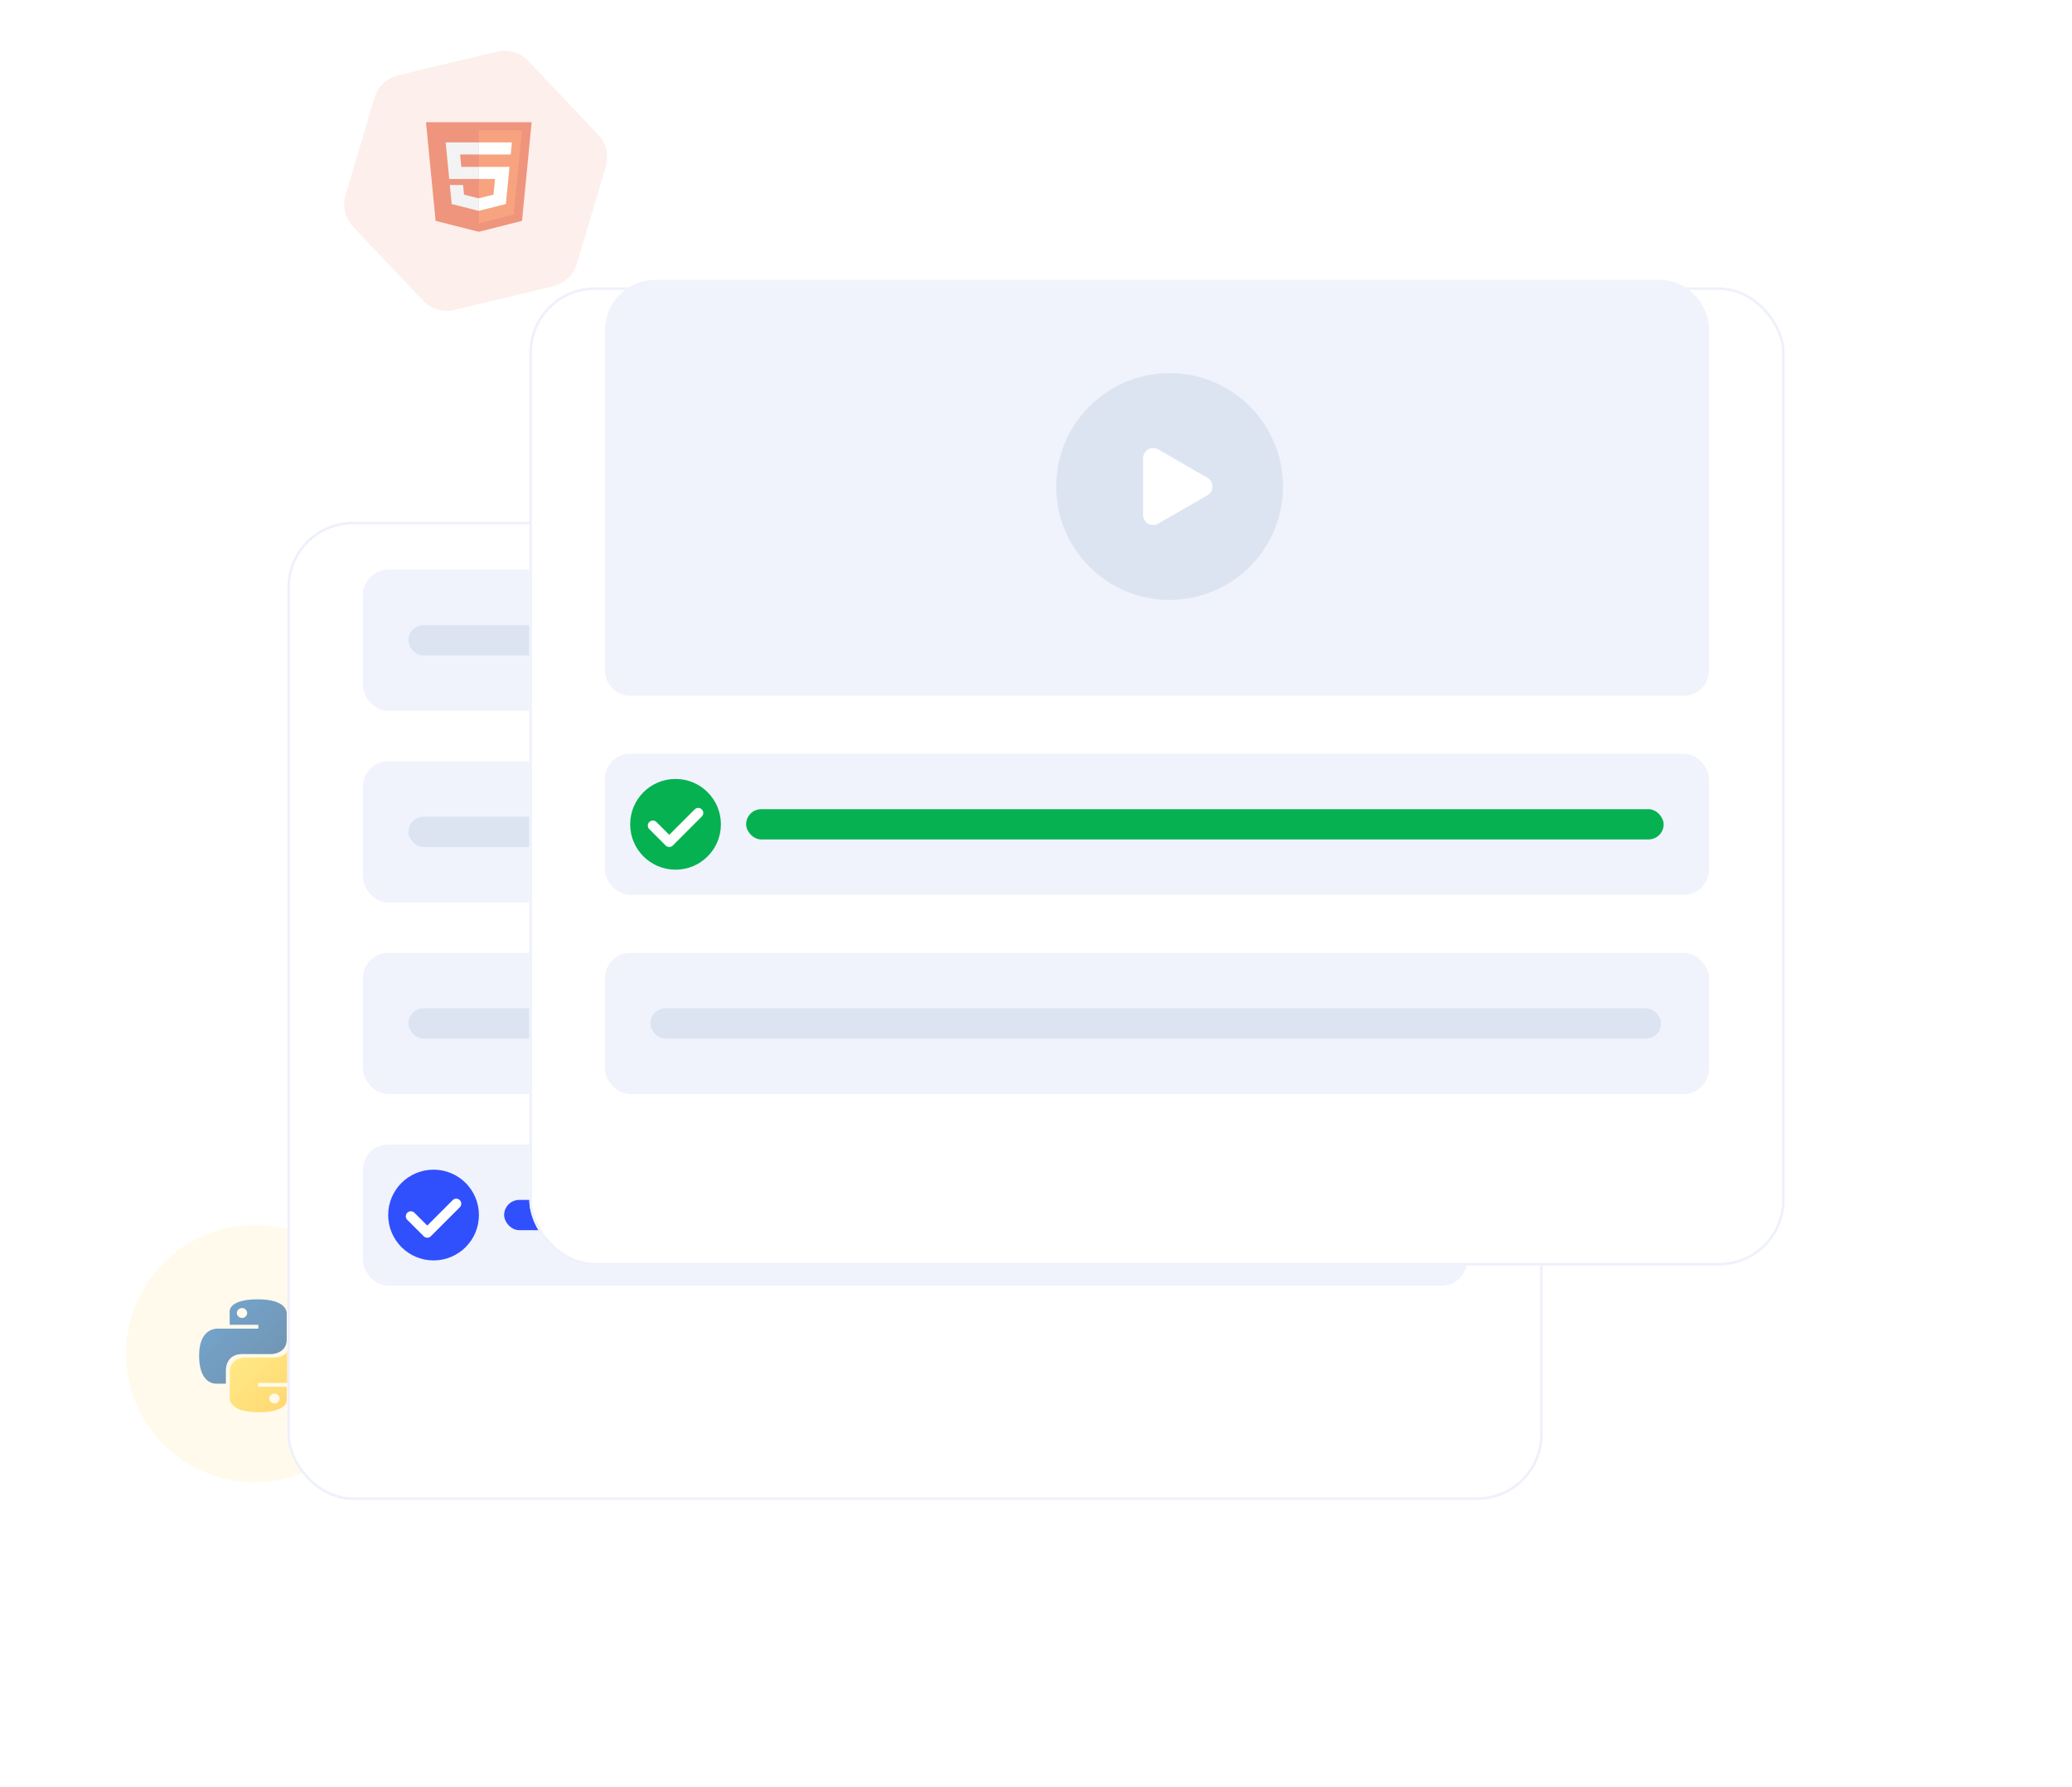 <svg width="822" height="709" fill="none" xmlns="http://www.w3.org/2000/svg"><g opacity=".7"><g filter="url(#a)"><circle cx="101" cy="537" r="51" fill="#FFF8E2"/></g><path d="M102.27 515.447c-11.9 0-11.157 4.955-11.157 4.955l.013 5.133h11.356v1.541H86.615S79 526.246 79 537.773c0 11.526 6.647 11.118 6.647 11.118h3.967v-5.349s-.214-6.381 6.541-6.381h11.262s6.328.096 6.328-5.871v-9.87s.961-5.973-11.475-5.973Zm-6.262 3.456c.472 0 .93.157 1.295.444.365.288.615.688.707 1.132.092.445.021.906-.2 1.306-.223.4-.583.713-1.019.887a2.12 2.12 0 0 1-1.373.066 2.034 2.034 0 0 1-1.105-.785 1.899 1.899 0 0 1 .25-2.474c.19-.183.414-.329.662-.428.248-.1.514-.151.783-.152v.004Z" fill="url(#b)"/><path d="M102.607 560.215c11.9 0 11.157-4.955 11.157-4.955l-.013-5.132h-11.356v-1.541h15.867s7.615.83 7.615-10.698c0-11.527-6.647-11.118-6.647-11.118h-3.966v5.349s.214 6.381-6.541 6.381H97.46s-6.328-.096-6.328 5.871v9.87s-.961 5.973 11.476 5.973h-.001Zm6.262-3.456c-.472 0-.93-.157-1.295-.444a1.949 1.949 0 0 1-.707-1.132 1.894 1.894 0 0 1 .201-1.306c.222-.4.582-.713 1.018-.887a2.12 2.12 0 0 1 1.373-.066c.452.131.842.409 1.105.785a1.897 1.897 0 0 1-.25 2.474c-.19.182-.415.327-.663.426-.248.099-.514.15-.782.15Z" fill="url(#c)"/></g><g opacity=".6"><g filter="url(#d)"><path d="M197.156 20.49a13 13 0 0 1 12.461 3.706l27.672 29.219a13 13 0 0 1 3.023 12.644l-11.469 38.575a13 13 0 0 1-9.438 8.939l-39.141 9.355a12.998 12.998 0 0 1-12.461-3.704l-27.673-29.22a12.998 12.998 0 0 1-3.022-12.643l11.468-38.575a12.998 12.998 0 0 1 9.439-8.94l39.141-9.355Z" fill="#FBE4DE"/></g><path d="M172.814 87.614 169 48.488h41.906l-3.813 39.117-17.161 4.352-17.118-4.343Z" fill="#E44D26"/><path d="m189.953 88.63 13.867-3.516 3.263-33.43h-17.13V88.63Z" fill="#F16529"/><path d="M189.953 66.195h-6.938l-.48-4.914h7.422v-4.798h-13.159l.126 1.288 1.289 13.223h11.74v-4.799Zm0 12.463-.023.005-5.843-1.444-.374-3.827h-5.266l.735 7.534 10.746 2.728.024-.006.001-4.99Z" fill="#EBEBEB"/><path d="M189.935 66.196v4.798h6.46l-.609 6.22-5.851 1.444v4.993l10.755-2.726.079-.811 1.233-12.633.128-1.289h-12.195v.004Zm0-9.712v4.798h12.672l.105-1.078.239-2.433.126-1.287h-13.142Z" fill="#fff"/></g><g filter="url(#e)"><rect x="114" y="174" width="498" height="388" rx="26" fill="#fff"/><rect x="114.5" y="174.5" width="497" height="387" rx="25.5" stroke="#EEF1FB"/></g><rect x="144" y="454" width="438" height="56" rx="10" fill="#F0F3FB"/><rect x="200" y="476" width="364" height="12" rx="6" fill="#304FFD"/><circle cx="172" cy="482" r="18" fill="#304FFD"/><path d="m163 482.5 6.5 6.5 11.5-11.5" stroke="#fff" stroke-width="4" stroke-linecap="round" stroke-linejoin="round"/><rect x="144" y="378" width="438" height="56" rx="10" fill="#F0F3FB"/><rect x="162" y="400" width="401" height="12" rx="6" fill="#DDE4F1"/><rect x="144" y="302" width="438" height="56" rx="10" fill="#F0F3FB"/><rect x="162" y="324" width="401" height="12" rx="6" fill="#DDE4F1"/><rect x="144" y="226" width="438" height="56" rx="10" fill="#F0F3FB"/><rect x="162" y="248" width="401" height="12" rx="6" fill="#DDE4F1"/><g filter="url(#f)"><rect x="210" y="81" width="498" height="388" rx="26" fill="#fff"/><rect x="210.5" y="81.5" width="497" height="387" rx="25.5" stroke="#EEF1FB"/></g><path d="M240 131c0-11.046 8.954-20 20-20h398c11.046 0 20 8.954 20 20v135c0 5.523-4.477 10-10 10H250c-5.523 0-10-4.477-10-10V131Z" fill="#F0F3FB"/><rect x="240" y="299" width="438" height="56" rx="10" fill="#F0F3FB"/><rect x="296" y="321" width="364" height="12" rx="6" fill="#06B151"/><circle cx="268" cy="327" r="18" fill="#06B151"/><path d="m259 327.5 6.5 6.5 11.5-11.5" stroke="#fff" stroke-width="4" stroke-linecap="round" stroke-linejoin="round"/><rect x="240" y="378" width="438" height="56" rx="10" fill="#F0F3FB"/><rect x="258" y="400" width="401" height="12" rx="6" fill="#DDE4F1"/><circle cx="464" cy="193" r="45" fill="#DDE4F1"/><path d="M479 189.536c2.667 1.539 2.667 5.389 0 6.928l-19.5 11.258c-2.667 1.54-6-.384-6-3.464v-22.516c0-3.08 3.333-5.004 6-3.464l19.5 11.258Z" fill="#fff"/><defs><filter id="a" x="41" y="477" width="120" height="120" filterUnits="userSpaceOnUse" color-interpolation-filters="sRGB"><feFlood flood-opacity="0" result="BackgroundImageFix"/><feBlend in="SourceGraphic" in2="BackgroundImageFix" result="shape"/><feGaussianBlur stdDeviation="4.5" result="effect1_foregroundBlur_211_5839"/></filter><filter id="d" x="117.568" y="1.134" width="142.283" height="141.151" filterUnits="userSpaceOnUse" color-interpolation-filters="sRGB"><feFlood flood-opacity="0" result="BackgroundImageFix"/><feBlend in="SourceGraphic" in2="BackgroundImageFix" result="shape"/><feGaussianBlur stdDeviation="9.5" result="effect1_foregroundBlur_211_5839"/></filter><filter id="e" x="0" y="93" width="726" height="616" filterUnits="userSpaceOnUse" color-interpolation-filters="sRGB"><feFlood flood-opacity="0" result="BackgroundImageFix"/><feColorMatrix in="SourceAlpha" values="0 0 0 0 0 0 0 0 0 0 0 0 0 0 0 0 0 0 127 0" result="hardAlpha"/><feOffset dy="33"/><feGaussianBlur stdDeviation="57"/><feComposite in2="hardAlpha" operator="out"/><feColorMatrix values="0 0 0 0 0 0 0 0 0 0 0 0 0 0 0 0 0 0 0.03 0"/><feBlend in2="BackgroundImageFix" result="effect1_dropShadow_211_5839"/><feBlend in="SourceGraphic" in2="effect1_dropShadow_211_5839" result="shape"/></filter><filter id="f" x="96" y="0" width="726" height="616" filterUnits="userSpaceOnUse" color-interpolation-filters="sRGB"><feFlood flood-opacity="0" result="BackgroundImageFix"/><feColorMatrix in="SourceAlpha" values="0 0 0 0 0 0 0 0 0 0 0 0 0 0 0 0 0 0 127 0" result="hardAlpha"/><feOffset dy="33"/><feGaussianBlur stdDeviation="57"/><feComposite in2="hardAlpha" operator="out"/><feColorMatrix values="0 0 0 0 0 0 0 0 0 0 0 0 0 0 0 0 0 0 0.07 0"/><feBlend in2="BackgroundImageFix" result="effect1_dropShadow_211_5839"/><feBlend in="SourceGraphic" in2="effect1_dropShadow_211_5839" result="shape"/></filter><linearGradient id="b" x1="83.519" y1="519.461" x2="105.782" y2="542.462" gradientUnits="userSpaceOnUse"><stop stop-color="#387EB8"/><stop offset="1" stop-color="#366994"/></linearGradient><linearGradient id="c" x1="97.754" y1="533.659" x2="121.734" y2="557.26" gradientUnits="userSpaceOnUse"><stop stop-color="#FFE052"/><stop offset="1" stop-color="#FFC331"/></linearGradient></defs></svg>